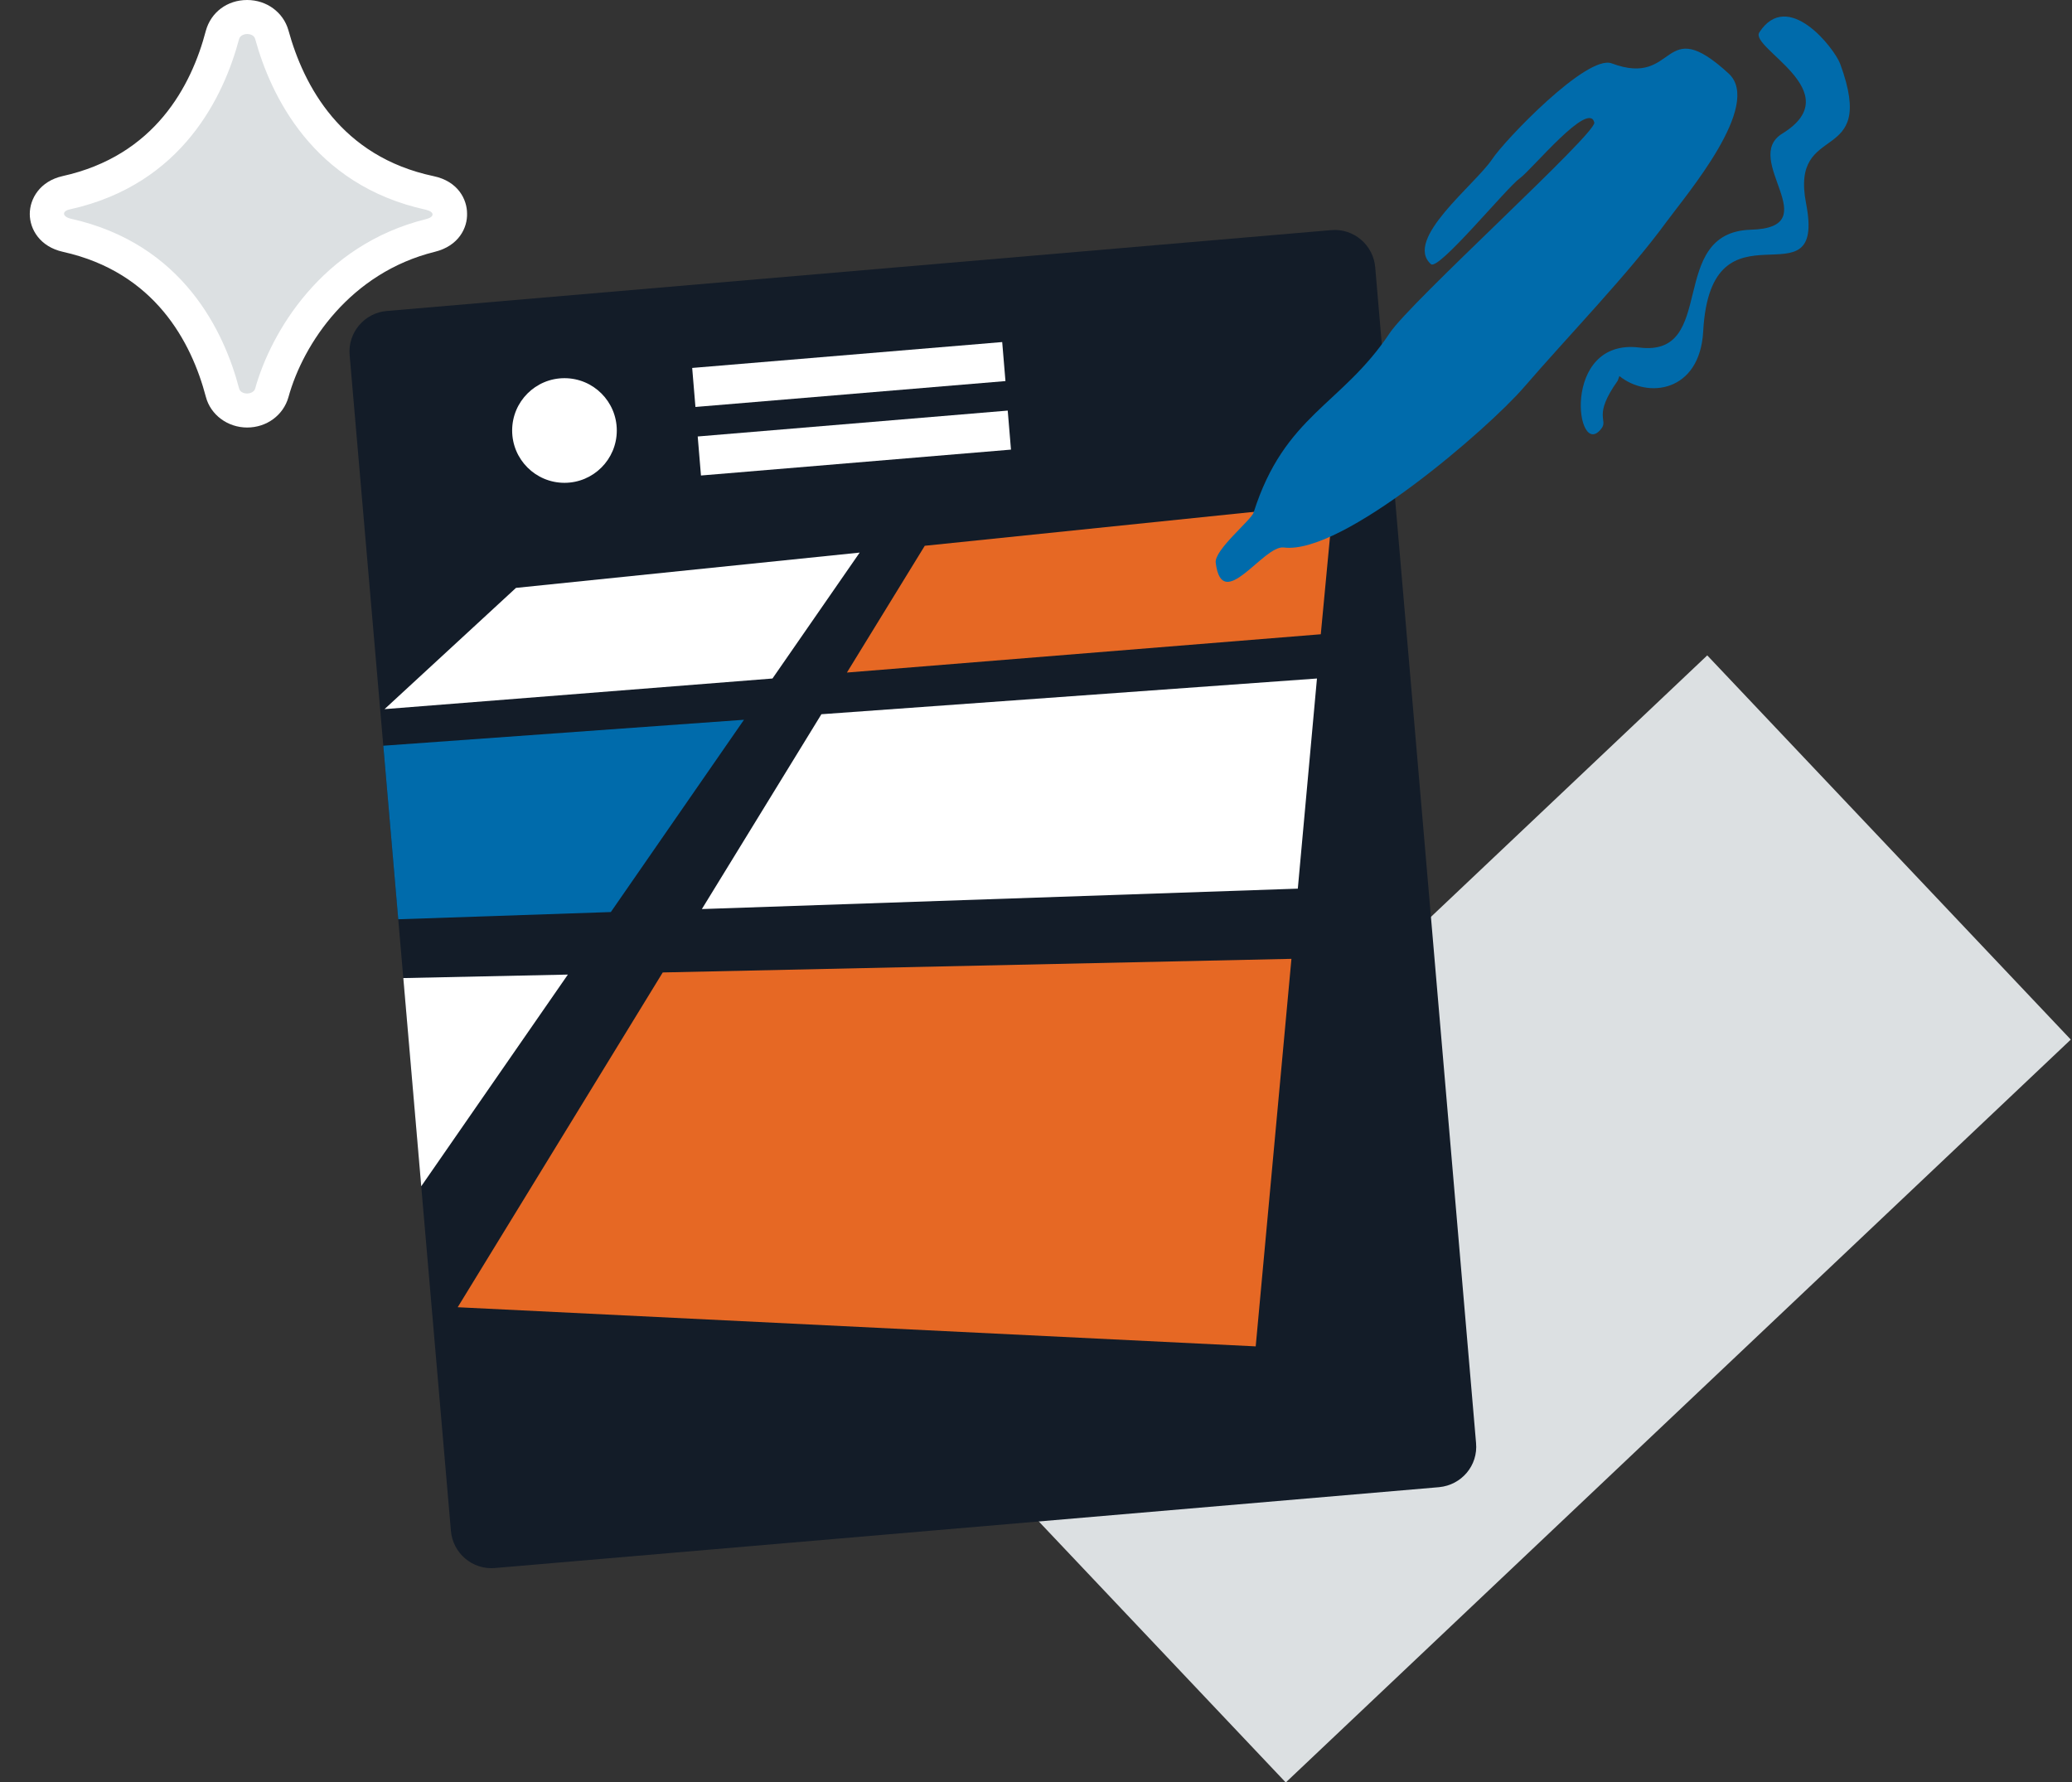 <?xml version="1.0" encoding="utf-8"?>
<!-- Generator: Adobe Illustrator 19.0.0, SVG Export Plug-In . SVG Version: 6.00 Build 0)  -->
<svg version="1.1" id="Layer_1" xmlns="http://www.w3.org/2000/svg" xmlns:xlink="http://www.w3.org/1999/xlink" x="0px" y="0px"
	 viewBox="0 0 487.1 419" enable-background="new 0 0 487.1 419" xml:space="preserve">
<rect x="0" y="0" width="487.1" height="419" fill="#333333" stroke="none"/>
<g id="XMLID_1037_">
	<g id="XMLID_2676_">
		<g id="XMLID_2708_">
			<path id="XMLID_20_" fill="#DCE0E2" d="M58.1,96.6c-2.8,0-5.2-1.7-5.8-4.2c-3.7-14-13-31.8-36.6-37c-3.5-0.8-4.7-3.1-4.7-5
				c0-1.9,1.2-4.2,4.6-5c23.6-5.2,33-23.1,36.7-37.1C53,5.7,55.3,4,58.1,4c2.8,0,5.1,1.7,5.8,4.2c3.9,14.2,13.5,32.1,37.1,37.2
				c3.5,0.8,4.7,3.1,4.7,5c0,1.9-1.2,4.2-4.6,5.1c-21.4,5.3-33.5,23.2-37.3,37C63.3,94.9,60.9,96.6,58.1,96.6
				C58.1,96.6,58.1,96.6,58.1,96.6z"/>
			<path id="XMLID_16_" fill="#FFFFFF" d="M58.1,8c0.9,0,1.7,0.4,1.9,1.2c3.6,13.1,13.5,34.3,40.1,40.1c2.1,0.5,2.1,1.7,0.1,2.2
				c-24.7,6.1-36.6,26.9-40.2,39.8c-0.2,0.8-1.1,1.2-1.9,1.2c-0.9,0-1.7-0.4-1.9-1.2c-3.4-13-13-34-39.6-39.9
				c-2-0.5-2.1-1.8-0.1-2.2c26.6-5.9,36.2-26.9,39.7-40C56.4,8.4,57.3,8,58.1,8 M58.1,0c-4.7,0-8.5,2.9-9.7,7.2
				c-3.4,13-12,29.4-33.7,34.2C9.4,42.6,7,46.7,7,50.3c0,3.6,2.4,7.7,7.8,8.9c21.6,4.8,30.2,21.2,33.6,34.1c1.1,4.2,5.1,7.2,9.7,7.2
				c4.6,0,8.5-2.9,9.7-7.1c3.5-12.7,14.6-29.3,34.4-34.2c5.7-1.4,7.7-5.7,7.6-9c0-3.3-2.1-7.6-7.9-8.8C80.2,36.8,71.4,20.2,67.8,7.1
				C66.6,2.9,62.7,0,58.1,0L58.1,0z"/>
		</g>
	</g>
	<path id="XMLID_3_" fill-rule="evenodd" clip-rule="evenodd" fill="#006BAB" d="M380.7,88.4c6.7,5.4,18.9,3.8,19.7-10.5
		c1.8-32.8,29-5.2,24.2-30c-3.9-19.9,17-8.4,8-32.9c-1.4-3.7-12.3-17.7-19-7.4c-2.4,3.7,21.3,14,5.4,23.8c-9.8,6,10.8,22.1-7.4,22.6
		c-19.9,0.6-7.7,30-26.2,27.7c-18.6-2.3-14.9,27-8.9,19c1.6-2.1-2.1-2.9,3.8-11.2L380.7,88.4z"/>
	
		<rect id="XMLID_1036_" x="224.9" y="224.3" transform="matrix(0.726 -0.687 0.687 0.726 -100.568 320.366)" fill="#DCE0E2" width="254.2" height="124.4"/>
	<g id="XMLID_12_">
		<g id="XMLID_1976_">
			<path id="XMLID_1977_" fill="#131C28" d="M338.3,349.6l-221.9,19c-5.3,0.5-10-3.5-10.4-8.8L82.2,83.5c-0.5-5.3,3.5-10,8.8-10.4
				l221.9-19c5.3-0.5,10,3.5,10.4,8.8l23.7,276.3C347.5,344.5,343.6,349.1,338.3,349.6z"/>
		</g>
		<g id="XMLID_17_">
			<defs>
				<path id="XMLID_34_" d="M338.3,349.6l-221.9,19c-5.3,0.5-10-3.5-10.4-8.8L82.2,83.5c-0.5-5.3,3.5-10,8.8-10.4l221.9-19
					c5.3-0.5,10,3.5,10.4,8.8l23.7,276.3C347.5,344.5,343.6,349.1,338.3,349.6z"/>
			</defs>
			<clipPath id="XMLID_51_">
				<use xlink:href="#XMLID_34_"  overflow="visible"/>
			</clipPath>
			<g id="XMLID_104_" clip-path="url(#XMLID_51_)">
				<g id="XMLID_385_">
					<g id="XMLID_1973_">
						<polygon id="XMLID_1975_" fill="#E66824" points="313.4,118.4 217.4,128.3 199.1,158.1 310.5,149.1 						"/>
					</g>
					<g id="XMLID_1035_">
						<polygon id="XMLID_1972_" fill="#FFFFFF" points="202.1,129.9 121.3,138.2 90.4,166.7 181.6,159.5 						"/>
					</g>
					<g id="XMLID_1032_">
						<polygon id="XMLID_1033_" fill="#006BAB" points="174.9,169.2 80.4,176 34.8,218.1 143.6,214.4 						"/>
					</g>
					<g id="XMLID_1026_">
						<polygon id="XMLID_1027_" fill="#FFFFFF" points="309.6,159.5 193.1,167.9 165,213.7 305.1,208.9 						"/>
					</g>
					<g id="XMLID_1024_">
						<polygon id="XMLID_1025_" fill="#E66824" points="303.6,225.4 155.8,228.6 107.6,307.3 295.2,316.5 						"/>
					</g>
					<g id="XMLID_396_">
						<polygon id="XMLID_1022_" fill="#FFFFFF" points="133.5,229.1 20.3,231.5 -53.1,299.3 80.3,305.9 						"/>
					</g>
				</g>
				<circle id="XMLID_312_" fill="#FFFFFF" cx="132.7" cy="101.2" r="12.3"/>
				
					<rect id="XMLID_230_" x="162.9" y="83.4" transform="matrix(0.997 -8.323857e-002 8.323857e-002 0.997 -6.63 16.904)" fill="#FFFFFF" width="73.1" height="9.2"/>
				
					<rect id="XMLID_129_" x="164.2" y="99.5" transform="matrix(0.997 -8.323857e-002 8.323857e-002 0.997 -7.967 17.072)" fill="#FFFFFF" width="73.1" height="9.2"/>
			</g>
		</g>
	</g>
	<path id="XMLID_11_" fill-rule="evenodd" clip-rule="evenodd" fill="#006BAB" d="M294.7,120.5c7.3-23,20.7-25.2,32-42.2
		c4.9-7.4,48.7-47,48.1-49.5c-1.3-5.3-14.7,11.1-17.5,13.1c-3.1,2.2-19.1,21.8-20.9,20.2c-6.5-5.8,10.4-18.7,14.4-24.7
		c2.9-4.4,22.3-24.7,28.1-22.5c15.5,5.8,11.6-12.2,27.5,2.4c8,7.4-9.9,28.4-14.6,34.8c-8.9,12.2-22.8,26.5-33.6,39
		c-8.3,9.6-42.6,39.4-56.4,37.6c-4.8-0.6-14.5,15.7-16,3.6C285.4,129.3,294.1,122.3,294.7,120.5"/>
</g>
</svg>
